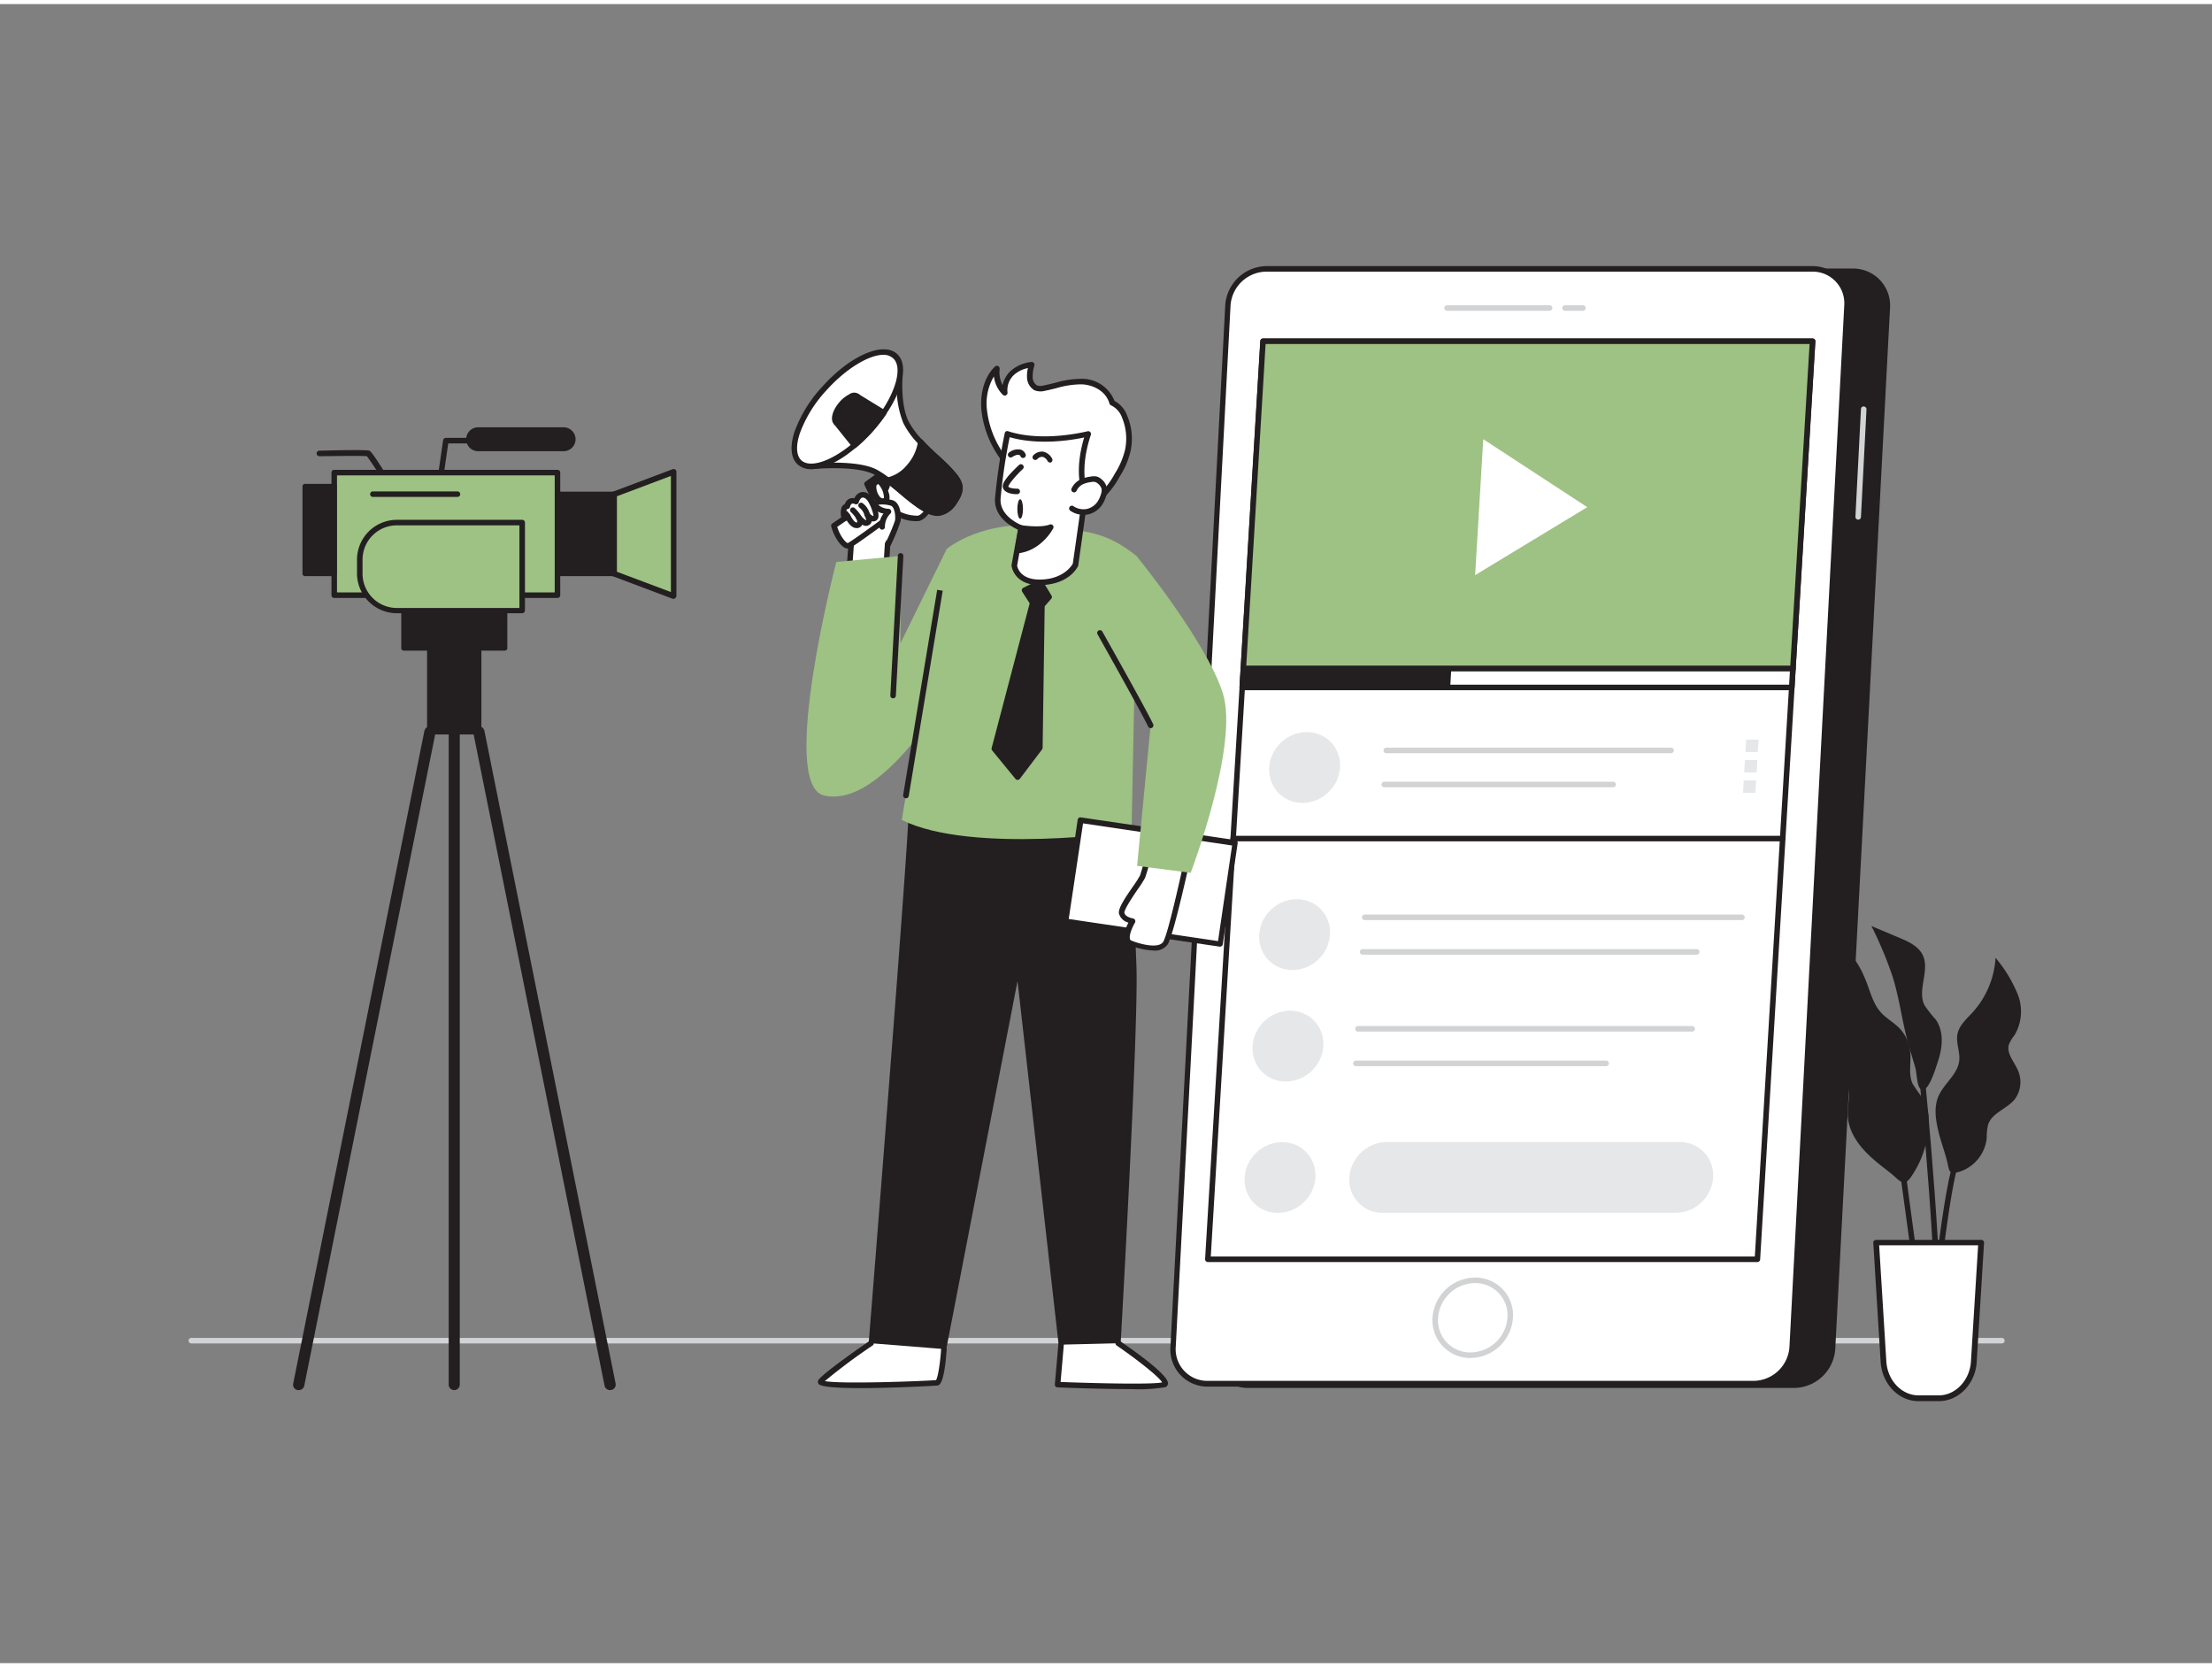 <svg xmlns="http://www.w3.org/2000/svg" viewBox="0 0 400 300" width="406" height="306" class="illustration styles_illustrationTablet__1DWOa"><rect x="0" y="0" width="400" height="300" fill="#808080" stroke="none"/><g id="_527_online_campaign_flatline" data-name="#527_online_campaign_flatline"><path d="M362,242.19H34.6a.5.5,0,0,1-.5-.5.5.5,0,0,1,.5-.5H362a.5.5,0,0,1,.5.5A.5.5,0,0,1,362,242.19Z" fill="#d1d3d4"></path><path d="M79.74,85.51h-.07a.5.5,0,0,1-.42-.56l.88-6.09a.51.51,0,0,1,.5-.42H97.55a.5.5,0,0,1,.5.5.5.5,0,0,1-.5.5H81.06l-.82,5.65A.51.51,0,0,1,79.74,85.51Z" fill="#231f20"></path><path d="M70,86.94a.51.51,0,0,1-.43-.24,58.83,58.83,0,0,0-3.22-4.94c-.73-.1-4.89-.05-8.59,0a.52.52,0,0,1-.51-.49.49.49,0,0,1,.49-.51c5.64-.15,8.69-.14,9.06,0,.14.07.57.28,3.62,5.32a.48.48,0,0,1-.17.68A.49.49,0,0,1,70,86.94Z" fill="#231f20"></path><rect x="77.67" y="107.31" width="8.94" height="24.33" fill="#231f20"></rect><path d="M86.61,132.07H77.67a.44.44,0,0,1-.44-.44V107.31a.44.44,0,0,1,.44-.44h8.94a.44.44,0,0,1,.44.44v24.32A.44.44,0,0,1,86.61,132.07Zm-8.5-.88h8.06V107.75H78.11Z" fill="#231f20"></path><path d="M54,250.63l-.19,0a1,1,0,0,1-.79-1.18l23.72-118a1,1,0,1,1,2,.39l-23.72,118A1,1,0,0,1,54,250.63Z" fill="#231f20"></path><path d="M110.32,250.63a1,1,0,0,1-1-.81l-23.72-118a1,1,0,1,1,2-.39l23.72,118a1,1,0,0,1-.79,1.18Z" fill="#231f20"></path><path d="M82.14,250.63a1,1,0,0,1-1-1v-118a1,1,0,0,1,2,0v118A1,1,0,0,1,82.14,250.63Z" fill="#231f20"></path><rect x="72.98" y="105.4" width="18.31" height="11.07" fill="#231f20"></rect><path d="M91.3,116.91H73a.44.44,0,0,1-.44-.44V105.4A.44.44,0,0,1,73,105H91.3a.44.44,0,0,1,.44.44v11.07A.44.44,0,0,1,91.3,116.91ZM73.42,116H90.85V105.84H73.42Z" fill="#231f20"></path><rect x="60.44" y="84.72" width="40.38" height="22.17" fill="#9EC184"></rect><path d="M100.81,107.39H60.44a.5.5,0,0,1-.5-.5V84.72a.5.5,0,0,1,.5-.5h40.37a.5.5,0,0,1,.5.5v22.17A.5.5,0,0,1,100.81,107.39Zm-39.87-1h39.37V85.22H60.94Z" fill="#231f20"></path><rect x="100.81" y="88.62" width="10.25" height="14.38" transform="translate(211.88 191.61) rotate(180)" fill="#231f20"></rect><path d="M111.06,103.44H100.81a.44.44,0,0,1-.44-.44V88.62a.45.45,0,0,1,.44-.45h10.25a.45.45,0,0,1,.45.45V103A.45.45,0,0,1,111.06,103.44Zm-9.8-.88h9.36V89.06h-9.36Z" fill="#231f20"></path><polygon points="121.82 107.04 111.06 103 111.06 88.61 121.82 84.57 121.82 107.04" fill="#9EC184"></polygon><path d="M121.82,107.54a.51.51,0,0,1-.17,0l-10.76-4.05a.49.49,0,0,1-.33-.46V88.62a.5.5,0,0,1,.33-.47l10.76-4.05a.5.5,0,0,1,.67.47V107a.49.49,0,0,1-.21.41A.52.52,0,0,1,121.82,107.54Zm-10.26-4.89,9.76,3.67v-21L111.56,89Z" fill="#231f20"></path><rect x="55.14" y="87.2" width="5.3" height="15.8" fill="#231f20"></rect><path d="M60.44,103.44h-5.3a.44.44,0,0,1-.44-.44V87.2a.44.44,0,0,1,.44-.44h5.3a.44.44,0,0,1,.44.44V103A.44.44,0,0,1,60.44,103.44Zm-4.86-.88H60V87.64H55.58Z" fill="#231f20"></path><rect x="84.74" y="76.97" width="18.9" height="3.44" rx="1.72" fill="#231f20"></rect><path d="M101.92,80.85H86.46a2.16,2.16,0,1,1,0-4.32h15.46a2.16,2.16,0,1,1,0,4.32ZM86.46,77.41a1.28,1.28,0,1,0,0,2.56h15.46a1.28,1.28,0,1,0,0-2.56Z" fill="#231f20"></path><path d="M71.76,93.76H94.43a0,0,0,0,1,0,0v15.89a0,0,0,0,1,0,0H71.76a6.7,6.7,0,0,1-6.7-6.7v-2.5a6.7,6.7,0,0,1,6.7-6.7Z" fill="#9EC184"></path><path d="M94.43,110.15H71.76a7.21,7.21,0,0,1-7.2-7.2v-2.5a7.21,7.21,0,0,1,7.2-7.19H94.43a.5.5,0,0,1,.5.5v15.89A.51.51,0,0,1,94.43,110.15ZM71.76,94.26a6.2,6.2,0,0,0-6.2,6.19V103a6.21,6.21,0,0,0,6.2,6.2H93.93V94.26Z" fill="#231f20"></path><path d="M82.72,89.12H67.43a.5.5,0,0,1-.5-.5.5.5,0,0,1,.5-.5H82.72a.5.5,0,0,1,.5.5A.5.5,0,0,1,82.72,89.12Z" fill="#231f20"></path><path d="M324.45,249.8H225.73a6.23,6.23,0,0,1-6.29-6.64l9.91-188.31a7.08,7.08,0,0,1,7-6.64h98.72a6.23,6.23,0,0,1,6.28,6.64l-9.91,188.31A7.07,7.07,0,0,1,324.45,249.8Z" fill="#231f20"></path><path d="M324.45,250.24H225.73a6.68,6.68,0,0,1-6.73-7.1l9.91-188.32a7.54,7.54,0,0,1,7.43-7h98.72a6.68,6.68,0,0,1,6.72,7.1l-9.91,188.32A7.53,7.53,0,0,1,324.45,250.24ZM236.34,48.65a6.64,6.64,0,0,0-6.55,6.22l-9.91,188.32a5.86,5.86,0,0,0,1.58,4.36,5.79,5.79,0,0,0,4.27,1.81h98.72a6.64,6.64,0,0,0,6.54-6.22L340.9,54.82a5.8,5.8,0,0,0-5.84-6.17Z" fill="#231f20"></path><path d="M317.15,249.46H218.43a6.22,6.22,0,0,1-6.28-6.63l9.91-188.32a7.06,7.06,0,0,1,7-6.63h98.72A6.23,6.23,0,0,1,334,54.51l-9.91,188.32A7.06,7.06,0,0,1,317.15,249.46Z" fill="#fff"></path><path d="M317.15,250H218.43a6.71,6.71,0,0,1-6.78-7.15l9.91-188.32A7.58,7.58,0,0,1,229,47.38h98.72a6.73,6.73,0,0,1,6.78,7.16l-9.91,188.32A7.57,7.57,0,0,1,317.15,250ZM229,48.38a6.56,6.56,0,0,0-6.48,6.16l-9.91,188.32a5.72,5.72,0,0,0,5.78,6.1h98.72a6.57,6.57,0,0,0,6.48-6.15l9.91-188.32a5.72,5.72,0,0,0-5.78-6.11Z" fill="#231f20"></path><path d="M280.22,55.46H261.67a.51.51,0,0,1-.5-.5.5.5,0,0,1,.5-.5h18.55a.5.5,0,0,1,.5.5A.5.5,0,0,1,280.22,55.46Z" fill="#d1d3d4"></path><path d="M286.22,55.46H283a.51.51,0,0,1-.5-.5.5.5,0,0,1,.5-.5h3.25a.5.5,0,0,1,.5.5A.51.51,0,0,1,286.22,55.46Z" fill="#d1d3d4"></path><path d="M336,93.23h0a.51.51,0,0,1-.48-.53l1-19.47a.47.47,0,0,1,.52-.47.51.51,0,0,1,.48.53l-1,19.46A.5.5,0,0,1,336,93.23Z" fill="#d1d3d4"></path><polygon points="317.8 226.97 218.42 226.97 228.39 60.97 327.76 60.97 317.8 226.97" fill="#fff"></polygon><path d="M317.8,227.47H218.42a.49.49,0,0,1-.36-.15.53.53,0,0,1-.14-.38l10-166a.49.49,0,0,1,.5-.47h99.38a.51.51,0,0,1,.36.15.53.53,0,0,1,.13.38l-10,166A.49.49,0,0,1,317.8,227.47Zm-98.85-1h98.38l9.9-165H228.86Z" fill="#231f20"></path><polygon points="324.21 120.17 224.83 120.17 228.39 60.97 327.76 60.97 324.21 120.17" fill="#9EC184"></polygon><path d="M324.21,120.67H224.83a.5.5,0,0,1-.36-.16.57.57,0,0,1-.14-.37l3.56-59.2a.49.49,0,0,1,.5-.47h99.38a.51.51,0,0,1,.36.15.53.53,0,0,1,.13.38l-3.55,59.2A.5.5,0,0,1,324.21,120.67Zm-98.85-1h98.38l3.49-58.2H228.86Z" fill="#231f20"></path><polygon points="266.75 103.26 268.22 78.68 287.03 90.97 266.75 103.26" fill="#fff"></polygon><ellipse cx="235.92" cy="138.04" rx="6.6" ry="6.21" transform="translate(-29.52 203.28) rotate(-44.14)" fill="#e6e7e8"></ellipse><ellipse cx="231.47" cy="212.18" rx="6.6" ry="6.21" transform="translate(-82.41 221.12) rotate(-44.14)" fill="#e6e7e8"></ellipse><path d="M302.18,135.46H250.69a.5.5,0,0,1,0-1h51.49a.5.5,0,0,1,0,1Z" fill="#d1d3d4"></path><path d="M291.71,141.62H250.32a.5.5,0,0,1-.5-.5.5.5,0,0,1,.5-.5h41.39a.5.5,0,0,1,.5.5A.5.5,0,0,1,291.71,141.62Z" fill="#d1d3d4"></path><polygon points="317.87 135.25 315.63 135.25 315.76 133.01 318 133.01 317.87 135.25" fill="#e6e7e8"></polygon><polygon points="317.65 138.94 315.41 138.94 315.54 136.7 317.78 136.7 317.65 138.94" fill="#e6e7e8"></polygon><polygon points="317.43 142.62 315.19 142.62 315.32 140.38 317.56 140.38 317.43 142.62" fill="#e6e7e8"></polygon><polygon points="324.01 123.57 224.63 123.57 224.83 120.17 324.21 120.17 324.01 123.57" fill="#fff"></polygon><path d="M324,124.07H224.63a.48.48,0,0,1-.36-.16.47.47,0,0,1-.14-.37l.2-3.4a.5.5,0,0,1,.5-.47h99.38a.51.51,0,0,1,.37.15.52.52,0,0,1,.13.38l-.2,3.4A.51.51,0,0,1,324,124.07Zm-98.85-1h98.38l.14-2.4H225.3Z" fill="#231f20"></path><polygon points="261.79 123.57 224.63 123.57 224.83 120.17 261.99 120.17 261.79 123.57" fill="#231f20"></polygon><path d="M261.79,124H224.63a.43.43,0,0,1-.32-.14.45.45,0,0,1-.12-.33l.2-3.4a.45.45,0,0,1,.44-.41H262a.43.43,0,0,1,.32.14.41.41,0,0,1,.12.32l-.2,3.4A.45.45,0,0,1,261.79,124Zm-36.69-.88h36.27l.15-2.52H225.25Z" fill="#231f20"></path><path d="M322.37,151.4H223a.5.5,0,0,1-.5-.5.5.5,0,0,1,.5-.5h99.38a.5.5,0,0,1,.5.5A.51.51,0,0,1,322.37,151.4Z" fill="#231f20"></path><ellipse cx="234.11" cy="168.26" rx="6.6" ry="6.21" transform="translate(-51.08 210.55) rotate(-44.14)" fill="#e6e7e8"></ellipse><path d="M315,165.64H246.78a.5.5,0,0,1-.5-.5.5.5,0,0,1,.5-.5H315a.51.51,0,0,1,.5.5A.5.5,0,0,1,315,165.64Z" fill="#d1d3d4"></path><path d="M306.82,171.89H246.4a.51.51,0,0,1-.5-.5.5.5,0,0,1,.5-.5h60.42a.5.5,0,0,1,.5.5A.5.5,0,0,1,306.82,171.89Z" fill="#d1d3d4"></path><ellipse cx="232.9" cy="188.43" rx="6.6" ry="6.21" transform="translate(-65.46 215.4) rotate(-44.14)" fill="#e6e7e8"></ellipse><path d="M306,185.8H245.57a.5.5,0,0,1-.5-.5.5.5,0,0,1,.5-.5H306a.51.51,0,0,1,.5.5A.5.5,0,0,1,306,185.8Z" fill="#d1d3d4"></path><path d="M290.44,192.05H245.19a.5.5,0,0,1,0-1h45.25a.5.5,0,0,1,0,1Z" fill="#d1d3d4"></path><path d="M303,218.58H250a6,6,0,0,1-6-6.4h0a6.89,6.89,0,0,1,6.79-6.4h53a6,6,0,0,1,6,6.4h0A6.88,6.88,0,0,1,303,218.58Z" fill="#e6e7e8"></path><path d="M265.93,244.82a6.82,6.82,0,0,1-6.88-7.3,7.78,7.78,0,0,1,7.67-7.24,6.8,6.8,0,0,1,6.87,7.3A7.78,7.78,0,0,1,265.93,244.82Zm.79-13.54a6.76,6.76,0,0,0-6.67,6.3,5.81,5.81,0,0,0,5.88,6.24,6.78,6.78,0,0,0,6.67-6.3h0a5.82,5.82,0,0,0-5.88-6.24Z" fill="#d1d3d4"></path><path d="M180.22,65.91a5.35,5.35,0,0,0,1.47,4.41,4.3,4.3,0,0,1,1.39-3.66,6.3,6.3,0,0,1,3.44-1.45,6.93,6.93,0,0,0-.33,2.3,2.26,2.26,0,0,0,1.05,1.89,2.54,2.54,0,0,0,1.59.06c2.26-.45,4.49-1.27,6.79-1.18a5.77,5.77,0,0,1,5.46,3.84,4.23,4.23,0,0,1,2.26,2.5,10.21,10.21,0,0,1,.54,6.18A14.76,14.76,0,0,1,202,85.15a15.94,15.94,0,0,1-5.19,5.69,5.58,5.58,0,0,1-3.06.91c-3.86-.19-7.77-4.92-10.58-7.59a17.82,17.82,0,0,1-5.25-10.66C177.67,70.78,178.28,67.74,180.22,65.91Z" fill="#fff"></path><path d="M194,92.26h-.21c-3.37-.16-6.68-3.49-9.33-6.17-.55-.56-1.08-1.09-1.57-1.55a18.39,18.39,0,0,1-5.41-11c-.31-3.27.61-6.27,2.45-8a.52.52,0,0,1,.57-.08.53.53,0,0,1,.27.51,5,5,0,0,0,.53,2.93,4.92,4.92,0,0,1,1.5-2.6,6.66,6.66,0,0,1,3.7-1.58.51.51,0,0,1,.44.16.52.52,0,0,1,.11.46,6.79,6.79,0,0,0-.31,2.13,1.76,1.76,0,0,0,.77,1.48,2.13,2.13,0,0,0,1.28,0c.65-.13,1.3-.29,1.95-.45a17.5,17.5,0,0,1,4.95-.74,6.31,6.31,0,0,1,5.85,4,4.92,4.92,0,0,1,2.3,2.69,10.64,10.64,0,0,1,.58,6.48,14.91,14.91,0,0,1-1.93,4.49,16.31,16.31,0,0,1-5.36,5.87A6.24,6.24,0,0,1,194,92.26Zm-14.23-25a9.63,9.63,0,0,0-1.29,6.18,17.28,17.28,0,0,0,5.1,10.34c.49.47,1,1,1.59,1.58,2.53,2.55,5.68,5.73,8.67,5.87a5.14,5.14,0,0,0,2.78-.84,15.37,15.37,0,0,0,5-5.52,14.24,14.24,0,0,0,1.81-4.2,9.9,9.9,0,0,0-.52-5.87,3.94,3.94,0,0,0-1.95-2.22.51.51,0,0,1-.33-.34c-.65-2.3-3-3.4-5-3.48a16.35,16.35,0,0,0-4.67.71c-.66.16-1.33.33-2,.46a3,3,0,0,1-1.92-.11,2.76,2.76,0,0,1-1.32-2.3,6,6,0,0,1,.16-1.7A5.34,5.34,0,0,0,183.42,67a3.75,3.75,0,0,0-1.23,3.22.51.51,0,0,1-.27.52.52.52,0,0,1-.58-.09A5.7,5.7,0,0,1,179.72,67.28Z" fill="#231f20"></path><path d="M204.62,149.67s0,13.56.44,24.21-2.85,68.28-2.85,68.28l-10.34.25-7.72-68.68-13.44,69.48-13.18-1.05s6.92-86.42,7.2-95.66Z" fill="#231f20"></path><path d="M170.71,243.65h0L157.5,242.6a.47.47,0,0,1-.31-.16.46.46,0,0,1-.1-.32c.07-.86,6.92-86.51,7.2-95.63a.44.44,0,0,1,.48-.43l39.88,3.17a.45.45,0,0,1,.41.44c0,.14,0,13.68.44,24.19s-2.82,67.75-2.85,68.32a.45.45,0,0,1-.43.42l-10.34.25a.48.48,0,0,1-.44-.39L184,176.65l-12.9,66.64A.44.44,0,0,1,170.71,243.65ZM158,241.75l12.35,1,13.37-69.09a.45.45,0,0,1,.45-.36.43.43,0,0,1,.42.39L192.27,242l9.52-.23c.3-5.18,3.28-57.8,2.83-67.83-.42-9.51-.44-21.48-.45-23.82l-39-3.1C164.71,157.79,158.53,235.17,158,241.75Z" fill="#231f20"></path><path d="M202.21,242.16s10,6.78,8.32,7.48-19.29,0-19.29,0l.63-7.23" fill="#fff"></path><path d="M204.57,250.45c-5.3,0-12.19-.26-13.35-.31a.53.53,0,0,1-.35-.17.46.46,0,0,1-.12-.37l.63-7.23a.51.51,0,0,1,.54-.46.49.49,0,0,1,.45.54l-.58,6.71c6.54.25,16.59.47,18.36.08-.54-1-4.56-4.17-8.22-6.67a.5.5,0,0,1-.14-.69.51.51,0,0,1,.7-.14c3.32,2.26,8.86,6.27,8.72,7.72a.76.76,0,0,1-.48.64A29.34,29.34,0,0,1,204.57,250.45Zm5.64-1.06h0Z" fill="#231f20"></path><path d="M170.71,243.21s-.41,6-1.26,6.1-21.89,1.08-21-.22,9.09-6.93,9.09-6.93" fill="#fff"></path><path d="M155.62,250.27c-3.93,0-7.26-.18-7.62-.79a.61.61,0,0,1,0-.67c.91-1.34,8.38-6.48,9.23-7.06a.49.49,0,0,1,.69.12.5.5,0,0,1-.13.7,103.3,103.3,0,0,0-8.63,6.43c2.89.58,18.1,0,20.11-.18.36-.53.76-3.29.92-5.65a.5.5,0,0,1,1,.07c-.44,6.42-1.36,6.53-1.7,6.57C169.39,249.82,161.77,250.27,155.62,250.27Z" fill="#231f20"></path><path d="M171.2,98.53s6.67-5.73,18.78-4c6.25.91,9.78.62,15.64,5.35l-1,49.74s-28.94,4.2-41.55-2.09Z" fill="#9EC184"></path><path d="M184.64,94.73l-1.22,6.8s.32,3.26,5.06,3,6-3.24,6-3.24l1.82-12.76s-1.87-3.76.49-10.87c0,0-8,2.13-14.6,0a107.85,107.85,0,0,0-1.76,11.85C180.31,93.15,184.64,94.73,184.64,94.73Z" fill="#fff"></path><path d="M188,105.06c-4.68,0-5.08-3.45-5.08-3.48a.61.61,0,0,1,0-.14l1.15-6.4c-1.13-.51-4.26-2.23-4.15-5.52a108,108,0,0,1,1.77-11.94.51.51,0,0,1,.24-.33.53.53,0,0,1,.41,0c6.36,2.06,14.24,0,14.32,0a.48.48,0,0,1,.49.14.5.5,0,0,1,.11.5c-2.26,6.79-.54,10.45-.52,10.49a.58.58,0,0,1,.05.29L195,101.38a.5.5,0,0,1,0,.13c-.05.13-1.43,3.28-6.43,3.54Zm-4.07-3.52c.07.41.63,2.7,4.53,2.51s5.34-2.49,5.54-2.88l1.79-12.55c-.32-.75-1.53-4.24.26-10.25-2.2.47-8.16,1.47-13.47-.05a97.57,97.57,0,0,0-1.65,11.23c-.11,3.21,3.84,4.69,3.88,4.71a.5.5,0,0,1,.32.56Z" fill="#231f20"></path><path d="M194.22,87.79a3.06,3.06,0,0,1,1.31-1.4,5.45,5.45,0,0,1,1.74-.5,2.2,2.2,0,0,1,1,0,1.85,1.85,0,0,1,.6.36,2.33,2.33,0,0,1,.87,1.35,2.8,2.8,0,0,1-.18,1.31,5.59,5.59,0,0,1-.61,1.31,3.65,3.65,0,0,1-5.11,1" fill="#fff"></path><path d="M195.91,92.35a4.14,4.14,0,0,1-2.36-.73.5.5,0,0,1,.56-.83,3.25,3.25,0,0,0,2.38.51,3.21,3.21,0,0,0,2-1.35,4.92,4.92,0,0,0,.55-1.19,2.4,2.4,0,0,0,.17-1.07,1.91,1.91,0,0,0-.7-1,1.39,1.39,0,0,0-.43-.26,1.67,1.67,0,0,0-.77,0,5,5,0,0,0-1.58.44A2.53,2.53,0,0,0,194.68,88a.49.49,0,0,1-.66.25.49.49,0,0,1-.25-.66A3.48,3.48,0,0,1,195.29,86a6,6,0,0,1,1.9-.55,2.65,2.65,0,0,1,1.22,0,2.41,2.41,0,0,1,.77.46,2.78,2.78,0,0,1,1,1.65,3.31,3.31,0,0,1-.21,1.55,6,6,0,0,1-.67,1.43,4.15,4.15,0,0,1-2.67,1.77A3.94,3.94,0,0,1,195.91,92.35Z" fill="#231f20"></path><path d="M184.61,83.71s-3.15,3-2.73,3.72,2.08.69,2.08.69" fill="#fff"></path><path d="M183.85,88.62c-.5,0-1.91-.08-2.4-.94s.54-2.17,2.82-4.34a.5.5,0,0,1,.69.73c-1.39,1.31-2.61,2.81-2.62,3.2.15.23,1,.37,1.61.35a.5.5,0,0,1,0,1Z" fill="#231f20"></path><path d="M189.88,82.39a1.58,1.58,0,0,0-2.63-.47" fill="#fff"></path><path d="M189.88,82.89a.51.51,0,0,1-.45-.27h0a1.48,1.48,0,0,0-.86-.74,1.17,1.17,0,0,0-1,.41.5.5,0,0,1-.71,0,.49.49,0,0,1,0-.7,2.13,2.13,0,0,1,1.84-.65,2.44,2.44,0,0,1,1.56,1.26.5.5,0,0,1-.44.73Z" fill="#231f20"></path><path d="M185,81.58s-.4-1.24-2.24-.09" fill="#fff"></path><path d="M185,82.08a.49.49,0,0,1-.47-.34.38.38,0,0,0-.24-.21c-.16-.06-.53-.08-1.26.38a.5.5,0,0,1-.69-.15.49.49,0,0,1,.16-.69,2.51,2.51,0,0,1,2.15-.48,1.4,1.4,0,0,1,.82.83.49.49,0,0,1-.32.63A.4.4,0,0,1,185,82.08Z" fill="#231f20"></path><path d="M184.64,94.73s3.54.55,5.34-.15c0,0-2,3.83-6,4.25Z" fill="#231f20"></path><path d="M184,99.33a.5.5,0,0,1-.49-.58l.67-4.1a.49.49,0,0,1,.57-.41s3.43.52,5.08-.13a.51.51,0,0,1,.55.13.5.5,0,0,1,.07.57c-.08.16-2.17,4.07-6.4,4.51Zm1.08-4-.48,2.94a7.71,7.71,0,0,0,4.3-2.88A17.23,17.23,0,0,1,185.05,95.29Z" fill="#231f20"></path><path d="M160.5,97.77l-.51,8.09-6.7.57.93-13.11s7.07-2.47,7.88-2.2S160.5,97.77,160.5,97.77Z" fill="#fff"></path><path d="M153.29,106.93a.51.51,0,0,1-.5-.54l.94-13.11a.47.47,0,0,1,.33-.43c2.7-.94,7.35-2.48,8.19-2.2a.66.66,0,0,1,.41.36c.44.93-.84,4.67-1.67,6.86l-.5,8a.5.5,0,0,1-.46.47l-6.7.56Zm1.41-13.25-.87,12.2,5.69-.48.48-7.66a.4.4,0,0,1,0-.15,28.14,28.14,0,0,0,1.74-6A53.64,53.64,0,0,0,154.7,93.68ZM160,105.86h0Z" fill="#231f20"></path><path d="M168.28,90.69s-.89,2-2.17,2.3-4.05-1-4.37-.87-7.66,5.67-8.34,5.83-2-1.57-2.59-3.62c0,0,7.13-4.86,7.59-5.38s1-3.6,1.72-4.72Z" fill="#fff"></path><path d="M153.31,98.46c-1.1,0-2.45-2-3-4a.48.48,0,0,1,.2-.54c2.71-1.85,7.14-4.93,7.5-5.31a10,10,0,0,0,.63-1.82,13.21,13.21,0,0,1,1-2.82.5.5,0,0,1,.34-.23.49.49,0,0,1,.4.1l8.16,6.46a.48.48,0,0,1,.14.59c-.1.23-1,2.2-2.49,2.59a7.23,7.23,0,0,1-3.45-.59c-.33-.11-.71-.24-.9-.28l-1.61,1.17c-4.68,3.42-6.33,4.55-6.77,4.66Zm-1.92-3.92c.56,1.75,1.59,2.9,1.91,2.92.5-.19,4.48-3.09,6.39-4.48,1.34-1,1.69-1.24,1.81-1.3.31-.17.69-.05,1.6.26a7.17,7.17,0,0,0,2.89.57c.69-.18,1.33-1.09,1.66-1.68L160.29,85c-.23.57-.46,1.35-.67,2a6.92,6.92,0,0,1-.84,2.22C158.33,89.78,153.07,93.39,151.39,94.54Z" fill="#231f20"></path><path d="M160.48,86.08a2.62,2.62,0,0,1-.28,1.51A7.48,7.48,0,0,1,158,89.27l-1.23-2.49L159.21,85Z" fill="#231f20"></path><path d="M158,89.77l-.15,0a.51.51,0,0,1-.3-.26L156.34,87a.5.5,0,0,1,.15-.63l2.43-1.75a.51.51,0,0,1,.61,0l1.27,1A.5.5,0,0,1,161,86a3.33,3.33,0,0,1-.34,1.84,7.33,7.33,0,0,1-2.38,1.87A.5.5,0,0,1,158,89.77Zm-.6-2.83.81,1.63a5.39,5.39,0,0,0,1.53-1.22,2.12,2.12,0,0,0,.24-1l-.81-.67Z" fill="#231f20"></path><path d="M152.72,93s-.65-2,.51-2.19a1,1,0,0,1,1.58-.84s.37-1.53,1.57-1.22,2.15,3.18,2,3.9-1.1.28-1.57-.4c0,0,.61,1.13.2,1.43-.59.44-1.21-.34-1.72-.9,0,0,.75,1.32-.35,1.44-.85.1-1.64-1.62-1.64-1.62Z" fill="#fff"></path><path d="M154.86,94.75c-.78,0-1.4-.81-1.75-1.39l-.11.07a.49.49,0,0,1-.44.06.51.51,0,0,1-.32-.32,3.23,3.23,0,0,1,0-2.3,1.22,1.22,0,0,1,.53-.45,1.61,1.61,0,0,1,.72-.92,1.35,1.35,0,0,1,1-.13,2.1,2.1,0,0,1,.78-.92,1.54,1.54,0,0,1,1.21-.16c1.52.39,2.56,3.57,2.36,4.49a.9.9,0,0,1-.72.74,1.21,1.21,0,0,1-.5,0,.85.85,0,0,1-.34.6,1.12,1.12,0,0,1-1.37,0,.14.14,0,0,1,0,.06,1.1,1.1,0,0,1-.93.58Zm-1.57-2.63.13,0a.51.51,0,0,1,.33.28c.29.63.85,1.37,1.12,1.32.12,0,.15,0,.15,0a1.16,1.16,0,0,0-.18-.65.5.5,0,0,1,.81-.59l.11.12c.27.31.69.72.88.74a2.52,2.52,0,0,0-.28-.81.5.5,0,0,1,.85-.52c.27.38.65.6.74.55,0-.48-.81-3.05-1.7-3.28a.57.57,0,0,0-.44,0,1.44,1.44,0,0,0-.51.81.51.51,0,0,1-.69.33.73.73,0,0,0-.59-.06.83.83,0,0,0-.3.52.49.49,0,0,1-.43.42.26.26,0,0,0-.16.09,1.31,1.31,0,0,0-.07.77A.6.6,0,0,1,153.29,92.12Z" fill="#231f20"></path><path d="M158,86.88s.68-1.17,1.39-.14,1.57,3,.39,3.18S157.7,87.91,158,86.88Z" fill="#fff"></path><path d="M159.63,90.43a1.73,1.73,0,0,1-1.28-.65,3.67,3.67,0,0,1-.81-3,.49.49,0,0,1,0-.11,1.62,1.62,0,0,1,1.16-.82,1.28,1.28,0,0,1,1.07.64c.15.22,1.44,2.13,1,3.28a1.14,1.14,0,0,1-.9.68Zm-1.15-3.35a2.81,2.81,0,0,0,.62,2c.15.16.36.35.6.3s.13,0,.15-.08A3.75,3.75,0,0,0,159,87c-.12-.17-.2-.21-.21-.21h0A.72.72,0,0,0,158.48,87.08Z" fill="#231f20"></path><path d="M160.5,97.77a40.52,40.52,0,0,0,1.86-4.41c.12-1.14-.14-2.91-1.14-3.18s-3.27-.55-2.9.45,2.34,1.09,2.34,1.09a3.89,3.89,0,0,0-1.17,2.76" fill="#fff"></path><path d="M160.5,98.27a.59.59,0,0,1-.22,0,.5.5,0,0,1-.23-.67,35.42,35.42,0,0,0,1.81-4.25c.12-1.11-.18-2.48-.77-2.64a5.18,5.18,0,0,0-2.28-.17,3,3,0,0,0,1.89.73.5.5,0,0,1,.43.32.51.51,0,0,1-.11.53,3.33,3.33,0,0,0-1,2.34.51.51,0,0,1-.42.57.5.5,0,0,1-.57-.42,3.59,3.59,0,0,1,.74-2.49,2.55,2.55,0,0,1-1.89-1.26.91.91,0,0,1,.16-1c.78-.85,3.32-.16,3.34-.16,1.35.38,1.64,2.48,1.5,3.72A31.45,31.45,0,0,1,161,98,.5.5,0,0,1,160.5,98.27Z" fill="#231f20"></path><path d="M146.88,83.59s8.25-.82,11.62,1.14a20.38,20.38,0,0,1,2.42,1.69c1.83,1.43,3.55,3,4.89,3.94,2.65,1.77,5.22,2.15,7-.68,1.5-2.42.62-3.57-1.39-5.72-1-1.07-3.09-2.82-4.9-4.77a15.44,15.44,0,0,1-2.67-3.67c-1.52-3.21-1.09-8.14-1.09-8.14Z" fill="#fff"></path><path d="M169.52,92.25a7.37,7.37,0,0,1-4-1.47,34.91,34.91,0,0,1-2.75-2.18c-.69-.59-1.42-1.21-2.16-1.79a21.35,21.35,0,0,0-2.37-1.65c-3.19-1.85-11.24-1.08-11.32-1.07a.52.52,0,0,1-.5-.29.51.51,0,0,1,.09-.56L162.36,67a.48.48,0,0,1,.56-.11.49.49,0,0,1,.29.5s-.39,4.84,1,7.89a14.8,14.8,0,0,0,2.59,3.54C167.88,80,169,81,170,81.91c.72.67,1.34,1.24,1.77,1.7,2.06,2.21,3.14,3.59,1.45,6.33a4.47,4.47,0,0,1-2.84,2.22A3.86,3.86,0,0,1,169.52,92.25Zm-18.76-9.33c2.67,0,6.05.25,8,1.38A21.37,21.37,0,0,1,161.23,86c.76.6,1.5,1.22,2.2,1.81A32.16,32.16,0,0,0,166.08,90c1.59,1.06,3,1.47,4.07,1.23a3.47,3.47,0,0,0,2.2-1.76c1.26-2,.71-2.93-1.33-5.12-.41-.44-1-1-1.72-1.66-1-.92-2.12-2-3.18-3.11a15.5,15.5,0,0,1-2.76-3.79,17.26,17.26,0,0,1-1.2-7.08L148.16,83C148.85,83,149.75,82.92,150.76,82.92Z" fill="#231f20"></path><path d="M160.48,86.08c1.83,1.43,4,3.32,5.33,4.28,2.94,2.2,4.8,2.43,6.72-.28s.86-4-1.15-6.12c-1-1.07-3.09-2.82-4.9-4.77a8.62,8.62,0,0,1-2.13,4.49A7,7,0,0,1,160.48,86.08Z" fill="#231f20"></path><path d="M169.52,92.56c-1.12,0-2.35-.56-4-1.8-.71-.52-1.68-1.32-2.7-2.16s-1.8-1.47-2.64-2.13A.49.49,0,0,1,160,86a.5.5,0,0,1,.4-.38A6.55,6.55,0,0,0,164,83.36a8.26,8.26,0,0,0,2-4.2.52.52,0,0,1,.34-.44.49.49,0,0,1,.53.13C167.88,80,169,81,170,81.91c.72.67,1.34,1.24,1.77,1.7,2.05,2.2,3.39,3.64,1.19,6.75A4.5,4.5,0,0,1,170,92.52,2.92,2.92,0,0,1,169.52,92.56Zm-8-6.28c.62.5,1.27,1,1.89,1.55,1,.83,2,1.62,2.67,2.13,1.65,1.24,2.81,1.73,3.77,1.58a3.67,3.67,0,0,0,2.24-1.75c1.73-2.45.91-3.34-1.08-5.47-.43-.46-1-1-1.74-1.68s-1.66-1.54-2.51-2.41a10.64,10.64,0,0,1-2,3.77A7.6,7.6,0,0,1,161.55,86.28Z" fill="#231f20"></path><path d="M144.59,82.89c1.85,1.66,5.92.28,9.93-3.09A30.12,30.12,0,0,0,157.4,77a29,29,0,0,0,2.42-3.1c3-4.37,3.9-8.59,2-10.26-2.3-2.07-8,.57-12.8,5.88S142.29,80.82,144.59,82.89Z" fill="#fff"></path><path d="M146.7,84.1a3.52,3.52,0,0,1-2.44-.84c-1.27-1.14-1.47-3.27-.56-6a24,24,0,0,1,5-8.08c5-5.61,11-8.21,13.51-5.93,2,1.81,1.23,6.2-2,10.92a29.44,29.44,0,0,1-5.4,6C151.81,82.73,148.89,84.1,146.7,84.1Zm13.06-20.68c-2.63,0-6.8,2.5-10.33,6.44a23.16,23.16,0,0,0-4.78,7.72c-.77,2.29-.67,4.09.28,4.94h0c1.59,1.42,5.4.15,9.27-3.1A29.12,29.12,0,0,0,157,76.67a26.86,26.86,0,0,0,2.39-3c2.85-4.22,3.72-8.17,2.12-9.61A2.56,2.56,0,0,0,159.76,63.42Z" fill="#231f20"></path><path d="M151.23,75.68l3.29,4.12A30.12,30.12,0,0,0,157.4,77a29,29,0,0,0,2.42-3.1L155.06,71Z" fill="#231f20"></path><path d="M154.52,80.3h-.05a.55.55,0,0,1-.34-.19L150.84,76a.5.5,0,0,1,0-.63l3.83-4.7a.49.49,0,0,1,.65-.11l4.77,2.92a.52.52,0,0,1,.22.32.48.48,0,0,1-.07.39,29.44,29.44,0,0,1-5.4,6A.47.47,0,0,1,154.52,80.3Zm-2.65-4.62,2.72,3.4A27.58,27.58,0,0,0,157,76.67a27.88,27.88,0,0,0,2.09-2.62l-3.94-2.42Z" fill="#231f20"></path><ellipse cx="153.15" cy="73.33" rx="3.03" ry="1.41" transform="translate(-0.73 145.12) rotate(-50.6)" fill="#231f20"></ellipse><path d="M151.74,76.34a1.26,1.26,0,0,1-.83-.28c-.84-.69-.51-2.39.77-3.94a5.76,5.76,0,0,1,1.85-1.53,1.48,1.48,0,0,1,2.24,1.84,6.2,6.2,0,0,1-3,3.64A2.4,2.4,0,0,1,151.74,76.34Zm2.82-5a1.49,1.49,0,0,0-.6.17,4.78,4.78,0,0,0-1.51,1.26c-1,1.22-1.15,2.33-.9,2.54.1.08.39.08.8-.12a4.78,4.78,0,0,0,1.51-1.26,4.83,4.83,0,0,0,.94-1.72c.12-.45.06-.73,0-.81A.28.28,0,0,0,154.56,71.32Z" fill="#231f20"></path><path d="M155.28,93.3a.5.5,0,0,1-.43-.25,5.89,5.89,0,0,0-.95-1.16.49.49,0,0,1-.06-.7.51.51,0,0,1,.71-.06,6.46,6.46,0,0,1,1.16,1.41.51.51,0,0,1-.18.69A.47.47,0,0,1,155.28,93.3Z" fill="#231f20"></path><path d="M156.8,92.77a.5.5,0,0,1-.49-.4,2.49,2.49,0,0,0-.9-1.31.5.5,0,0,1,.6-.8,3.52,3.52,0,0,1,1.28,1.91.49.49,0,0,1-.39.59Z" fill="#231f20"></path><path d="M153.29,93.12a.51.51,0,0,1-.41-.21l-.34-.47a.51.51,0,0,1,.12-.7.5.5,0,0,1,.7.12l.34.48a.49.49,0,0,1-.12.69A.52.52,0,0,1,153.29,93.12Z" fill="#231f20"></path><ellipse cx="184.48" cy="91.3" rx="0.51" ry="1.76" fill="#231f20"></ellipse><path d="M171.2,98.53l-8.38,17.07V99.79l-11.59,1.09s-10.5,40.32-2.21,42.23c12.07,2.79,26.57-25.61,26.57-25.61Z" fill="#9EC184"></path><path d="M161.46,125.53h0A.49.49,0,0,1,161,125l1.36-25.25a.49.49,0,0,1,.52-.47.5.5,0,0,1,.48.53L162,125.06A.5.5,0,0,1,161.46,125.53Z" fill="#231f20"></path><path d="M163.81,143.61h-.08a.51.51,0,0,1-.41-.58c.13-.82,6.15-37.11,6.15-37.11l1,.16s-6,36.3-6.14,37.12A.5.5,0,0,1,163.81,143.61Z" fill="#231f20"></path><rect x="193.88" y="149.51" width="28.24" height="18.48" transform="translate(25.28 -28.55) rotate(8.36)" fill="#fff"></rect><path d="M220.63,170.44h-.07l-27.94-4.1a.48.48,0,0,1-.33-.2.5.5,0,0,1-.1-.37l2.69-18.28a.5.5,0,0,1,.57-.42l27.94,4.1a.5.5,0,0,1,.33.2.48.48,0,0,1,.09.37L221.12,170A.5.5,0,0,1,220.63,170.44Zm-27.37-5,27,4,2.54-17.29-26.95-4Z" fill="#231f20"></path><path d="M208,152.44a49.38,49.38,0,0,1-1.38,5.28c-.51,1.13-4,5.54-3.78,6.68s2,1.38,2,1.38-2,3.28-.45,3.91,5.42,1.77,6.43,0,3.9-15,3.9-15Z" fill="#fff"></path><path d="M208.55,171.14a13.31,13.31,0,0,1-4.39-1,1.33,1.33,0,0,1-.79-.85c-.32-1,.28-2.39.68-3.19a2.42,2.42,0,0,1-1.7-1.6c-.2-.9.89-2.58,2.57-5a19.5,19.5,0,0,0,1.24-1.94,49,49,0,0,0,1.36-5.19.48.48,0,0,1,.24-.33.53.53,0,0,1,.41,0l6.67,2.26a.49.49,0,0,1,.33.58c-.12.54-2.92,13.33-4,15.14A2.84,2.84,0,0,1,208.55,171.14Zm-.18-18a39.3,39.3,0,0,1-1.29,4.83,18,18,0,0,1-1.34,2.1c-.81,1.2-2.51,3.7-2.41,4.27.17.77,1.53,1,1.54,1a.48.48,0,0,1,.38.28.52.52,0,0,1,0,.47c-.47.78-1.13,2.28-.91,3a.38.38,0,0,0,.22.24c1.56.65,5,1.56,5.8.21S213.23,159,214.1,155Z" fill="#231f20"></path><path d="M205.62,99.93s12.47,15.25,15.49,24.63-5.8,32.53-5.8,32.53l-9.69-1.26,2.45-25.4c-2-5.34-8.31-14.83-8.31-14.83Z" fill="#9EC184"></path><polygon points="188.09 104.56 185.24 106 186.71 108.27 179.78 134.66 183.97 139.78 188.01 134.49 188.39 108.69 189.69 107.22 188.09 104.56" fill="#231f20"></polygon><path d="M184,140.28a.49.49,0,0,1-.38-.18l-4.2-5.13a.5.5,0,0,1-.1-.44l6.88-26.17-1.35-2.09a.48.48,0,0,1-.06-.4.5.5,0,0,1,.25-.32l2.86-1.43a.49.49,0,0,1,.65.19l1.6,2.66a.48.48,0,0,1-.06.58l-1.18,1.34-.37,25.6a.55.55,0,0,1-.11.3l-4,5.29a.5.5,0,0,1-.39.2Zm-3.65-5.74L184,139l3.55-4.66.38-25.63a.55.55,0,0,1,.12-.33l1.06-1.19-1.17-2-1.94,1,1.16,1.81a.52.52,0,0,1,.07.4Z" fill="#231f20"></path><path d="M208.07,130.93a.5.5,0,0,1-.45-.29c-1.18-2.5-9.06-16.52-9.14-16.66a.5.5,0,1,1,.87-.49c.33.58,8,14.19,9.18,16.73a.5.5,0,0,1-.24.66A.42.42,0,0,1,208.07,130.93Z" fill="#231f20"></path><path d="M348.75,202.36a8.06,8.06,0,0,0-.93-4.36,32.6,32.6,0,0,1-1.95-2.75c-.83-1.77-.24-3.85-.44-5.79a7.19,7.19,0,0,0-2-4.32c-1-1-2.33-1.73-3.3-2.8-1.59-1.75-2-4.22-3-6.41a15.93,15.93,0,0,0-6.35-7.48c1.73,3.48-2.22,7.92-.43,11.38.57,1.1,1.65,1.89,2.07,3.06,1,2.8-2.34,5.84-1.27,8.62.53,1.39,2,2.2,2.71,3.52.93,1.77.2,3.93.28,5.94.1,2.76,1.79,5.24,3.79,7.15,1.24,1.2,2.63,2.23,4,3.31,1.61,1.29,2.29,2.64,3.7.57A17.79,17.79,0,0,0,348.75,202.36Z" fill="#231f20"></path><path d="M350.55,203.94c-.52-2.14-.89-4.46,0-6.48,1-2.29,3.45-3.9,3.74-6.38.19-1.62-.64-3.26-.31-4.86s1.63-2.69,2.7-3.86a16.16,16.16,0,0,0,4.18-9.9,24.66,24.66,0,0,1,4,6.58,8.42,8.42,0,0,1-.58,7.43,6.68,6.68,0,0,0-1,1.65c-.49,1.57.86,3,1.56,4.54a5.24,5.24,0,0,1-.5,5.37c-1.41,1.76-4.14,2.45-4.83,4.6a10.42,10.42,0,0,0-.25,2.44,7.15,7.15,0,0,1-5.15,6.14c-1.67.41-1.64-.26-1.94-1.66C351.73,207.66,351,205.83,350.55,203.94Z" fill="#231f20"></path><path d="M345.22,188.54c-1.19-4.11-1.67-8.41-2.92-12.5a68.53,68.53,0,0,0-3.89-9.33l5.1,2.15c1.64.69,3.41,1.51,4.18,3.1,1.34,2.79-1.07,6.36.34,9.11a24.18,24.18,0,0,0,2,2.54c1.5,2.11,1.27,5,.45,7.46-.36,1.05-1.9,6.51-3.28,5-.56-.61-.6-2.87-.84-3.7C346,191.08,345.59,189.82,345.22,188.54Z" fill="#231f20"></path><path d="M348,243.2c-1-6.73-4.2-30.42-4.24-30.66l1-.14c0,.24,3.21,23.93,4.23,30.65Z" fill="#231f20"></path><path d="M349.26,249.54h-1c.06-8,3.4-38.52,5.32-40.63l.74.68C352.86,211.18,349.33,240.67,349.26,249.54Z" fill="#231f20"></path><path d="M351,248l-1-.05c.76-17.2-2.89-53.35-2.92-53.71l1-.1C348.1,194.52,351.76,230.74,351,248Z" fill="#231f20"></path><path d="M339.27,223.92h19l-1.33,21.57c-.23,3.73-3,6.63-6.33,6.63h-3.67c-3.34,0-6.1-2.9-6.33-6.63Z" fill="#fff"></path><path d="M350.6,252.63h-3.67c-3.6,0-6.6-3.12-6.85-7.11L338.75,224a.51.51,0,0,1,.52-.54h19a.47.47,0,0,1,.37.16.49.49,0,0,1,.14.38l-1.33,21.57C357.2,249.51,354.19,252.63,350.6,252.63Zm-10.79-28.19,1.3,21c.21,3.44,2.77,6.14,5.82,6.14h3.67c3,0,5.6-2.7,5.81-6.14l1.3-21Z" fill="#231f20"></path></g></svg>